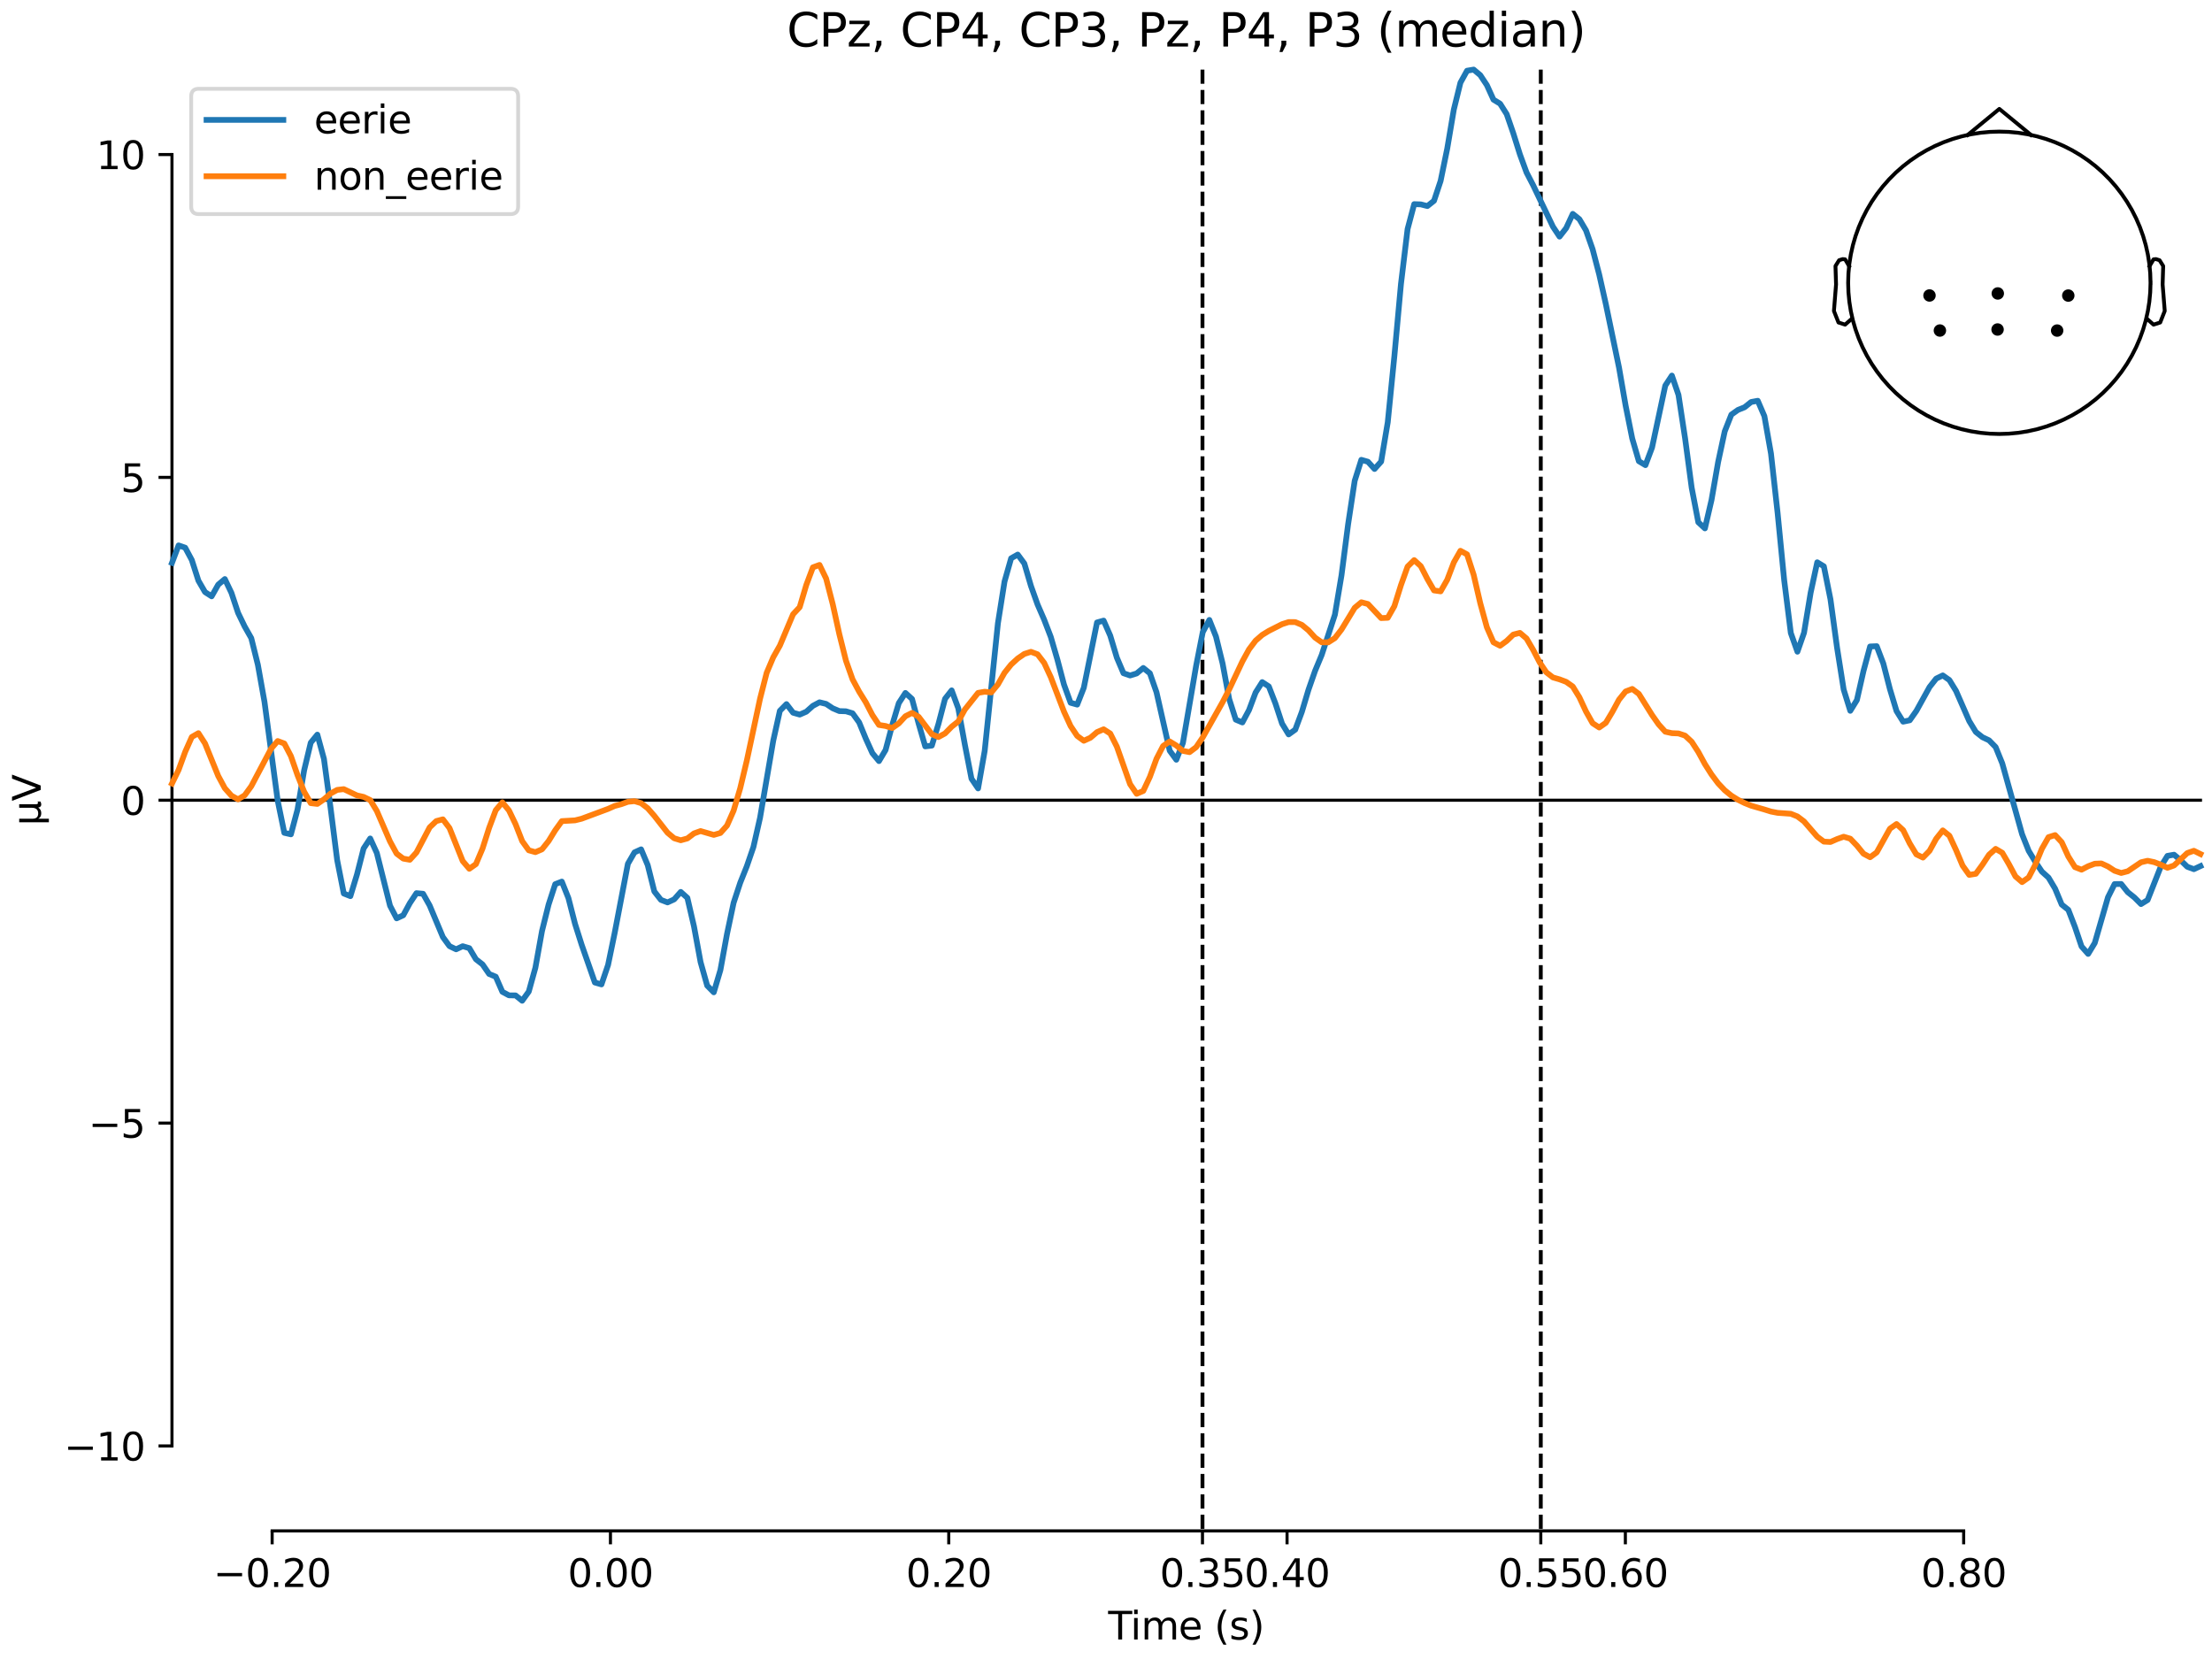 <?xml version="1.0" encoding="utf-8" standalone="no"?>
<!DOCTYPE svg PUBLIC "-//W3C//DTD SVG 1.1//EN"
  "http://www.w3.org/Graphics/SVG/1.1/DTD/svg11.dtd">
<svg xmlns:xlink="http://www.w3.org/1999/xlink" width="576pt" height="432pt" viewBox="0 0 576 432" xmlns="http://www.w3.org/2000/svg" version="1.1">
 <defs>
  <style type="text/css">*{stroke-linejoin: round; stroke-linecap: butt}</style>
 </defs>
 <g id="figure_1">
  <g id="patch_1">
   <path d="M 0 432 
L 576 432 
L 576 0 
L 0 0 
z
" style="fill: #ffffff"/>
  </g>
  <g id="axes_1">
   <g id="patch_2">
    <path d="M 44.783 398.644 
L 573 398.644 
L 573 18.118 
L 44.783 18.118 
L 44.783 398.644 
z
" style="fill: none; opacity: 0"/>
   </g>
   <g id="patch_3">
    <path d="M 44.783 376.518 
L 44.783 40.244 
" style="fill: none; stroke: #000000; stroke-width: 0.8; stroke-linejoin: miter; stroke-linecap: square"/>
   </g>
   <g id="LineCollection_1">
    <path d="M 313.124 18.118 
L 313.124 398.644 
" clip-path="url(#pd59091045f)" style="fill: none; stroke-dasharray: 3.7,1.6; stroke-dashoffset: 0; stroke: #000000"/>
    <path d="M 401.217 18.118 
L 401.217 398.644 
" clip-path="url(#pd59091045f)" style="fill: none; stroke-dasharray: 3.7,1.6; stroke-dashoffset: 0; stroke: #000000"/>
   </g>
   <g id="matplotlib.axis_1">
    <g id="xtick_1">
     <g id="line2d_1">
      <defs>
       <path id="m9b5d35d740" d="M 0 0 
L 0 3.5 
" style="stroke: #000000; stroke-width: 0.8"/>
      </defs>
      <g>
       <use xlink:href="#m9b5d35d740" x="70.867" y="398.644" style="stroke: #000000; stroke-width: 0.8"/>
      </g>
     </g>
     <g id="text_1">
      <!-- −0.20 -->
      <g transform="translate(55.544 413.242) scale(0.1 -0.1)">
       <defs>
        <path id="DejaVuSans-2212" d="M 678 2272 
L 4684 2272 
L 4684 1741 
L 678 1741 
L 678 2272 
z
" transform="scale(0.016)"/>
        <path id="DejaVuSans-30" d="M 2034 4250 
Q 1547 4250 1301 3770 
Q 1056 3291 1056 2328 
Q 1056 1369 1301 889 
Q 1547 409 2034 409 
Q 2525 409 2770 889 
Q 3016 1369 3016 2328 
Q 3016 3291 2770 3770 
Q 2525 4250 2034 4250 
z
M 2034 4750 
Q 2819 4750 3233 4129 
Q 3647 3509 3647 2328 
Q 3647 1150 3233 529 
Q 2819 -91 2034 -91 
Q 1250 -91 836 529 
Q 422 1150 422 2328 
Q 422 3509 836 4129 
Q 1250 4750 2034 4750 
z
" transform="scale(0.016)"/>
        <path id="DejaVuSans-2e" d="M 684 794 
L 1344 794 
L 1344 0 
L 684 0 
L 684 794 
z
" transform="scale(0.016)"/>
        <path id="DejaVuSans-32" d="M 1228 531 
L 3431 531 
L 3431 0 
L 469 0 
L 469 531 
Q 828 903 1448 1529 
Q 2069 2156 2228 2338 
Q 2531 2678 2651 2914 
Q 2772 3150 2772 3378 
Q 2772 3750 2511 3984 
Q 2250 4219 1831 4219 
Q 1534 4219 1204 4116 
Q 875 4013 500 3803 
L 500 4441 
Q 881 4594 1212 4672 
Q 1544 4750 1819 4750 
Q 2544 4750 2975 4387 
Q 3406 4025 3406 3419 
Q 3406 3131 3298 2873 
Q 3191 2616 2906 2266 
Q 2828 2175 2409 1742 
Q 1991 1309 1228 531 
z
" transform="scale(0.016)"/>
       </defs>
       <use xlink:href="#DejaVuSans-2212"/>
       <use xlink:href="#DejaVuSans-30" transform="translate(83.789 0)"/>
       <use xlink:href="#DejaVuSans-2e" transform="translate(147.412 0)"/>
       <use xlink:href="#DejaVuSans-32" transform="translate(179.199 0)"/>
       <use xlink:href="#DejaVuSans-30" transform="translate(242.822 0)"/>
      </g>
     </g>
    </g>
    <g id="xtick_2">
     <g id="line2d_2">
      <g>
       <use xlink:href="#m9b5d35d740" x="158.96" y="398.644" style="stroke: #000000; stroke-width: 0.8"/>
      </g>
     </g>
     <g id="text_2">
      <!-- 0.00 -->
      <g transform="translate(147.828 413.242) scale(0.1 -0.1)">
       <use xlink:href="#DejaVuSans-30"/>
       <use xlink:href="#DejaVuSans-2e" transform="translate(63.623 0)"/>
       <use xlink:href="#DejaVuSans-30" transform="translate(95.41 0)"/>
       <use xlink:href="#DejaVuSans-30" transform="translate(159.033 0)"/>
      </g>
     </g>
    </g>
    <g id="xtick_3">
     <g id="line2d_3">
      <g>
       <use xlink:href="#m9b5d35d740" x="247.054" y="398.644" style="stroke: #000000; stroke-width: 0.8"/>
      </g>
     </g>
     <g id="text_3">
      <!-- 0.20 -->
      <g transform="translate(235.921 413.242) scale(0.1 -0.1)">
       <use xlink:href="#DejaVuSans-30"/>
       <use xlink:href="#DejaVuSans-2e" transform="translate(63.623 0)"/>
       <use xlink:href="#DejaVuSans-32" transform="translate(95.41 0)"/>
       <use xlink:href="#DejaVuSans-30" transform="translate(159.033 0)"/>
      </g>
     </g>
    </g>
    <g id="xtick_4">
     <g id="line2d_4">
      <g>
       <use xlink:href="#m9b5d35d740" x="313.124" y="398.644" style="stroke: #000000; stroke-width: 0.8"/>
      </g>
     </g>
     <g id="text_4">
      <!-- 0.35 -->
      <g transform="translate(301.991 413.242) scale(0.1 -0.1)">
       <defs>
        <path id="DejaVuSans-33" d="M 2597 2516 
Q 3050 2419 3304 2112 
Q 3559 1806 3559 1356 
Q 3559 666 3084 287 
Q 2609 -91 1734 -91 
Q 1441 -91 1130 -33 
Q 819 25 488 141 
L 488 750 
Q 750 597 1062 519 
Q 1375 441 1716 441 
Q 2309 441 2620 675 
Q 2931 909 2931 1356 
Q 2931 1769 2642 2001 
Q 2353 2234 1838 2234 
L 1294 2234 
L 1294 2753 
L 1863 2753 
Q 2328 2753 2575 2939 
Q 2822 3125 2822 3475 
Q 2822 3834 2567 4026 
Q 2313 4219 1838 4219 
Q 1578 4219 1281 4162 
Q 984 4106 628 3988 
L 628 4550 
Q 988 4650 1302 4700 
Q 1616 4750 1894 4750 
Q 2613 4750 3031 4423 
Q 3450 4097 3450 3541 
Q 3450 3153 3228 2886 
Q 3006 2619 2597 2516 
z
" transform="scale(0.016)"/>
        <path id="DejaVuSans-35" d="M 691 4666 
L 3169 4666 
L 3169 4134 
L 1269 4134 
L 1269 2991 
Q 1406 3038 1543 3061 
Q 1681 3084 1819 3084 
Q 2600 3084 3056 2656 
Q 3513 2228 3513 1497 
Q 3513 744 3044 326 
Q 2575 -91 1722 -91 
Q 1428 -91 1123 -41 
Q 819 9 494 109 
L 494 744 
Q 775 591 1075 516 
Q 1375 441 1709 441 
Q 2250 441 2565 725 
Q 2881 1009 2881 1497 
Q 2881 1984 2565 2268 
Q 2250 2553 1709 2553 
Q 1456 2553 1204 2497 
Q 953 2441 691 2322 
L 691 4666 
z
" transform="scale(0.016)"/>
       </defs>
       <use xlink:href="#DejaVuSans-30"/>
       <use xlink:href="#DejaVuSans-2e" transform="translate(63.623 0)"/>
       <use xlink:href="#DejaVuSans-33" transform="translate(95.41 0)"/>
       <use xlink:href="#DejaVuSans-35" transform="translate(159.033 0)"/>
      </g>
     </g>
    </g>
    <g id="xtick_5">
     <g id="line2d_5">
      <g>
       <use xlink:href="#m9b5d35d740" x="335.147" y="398.644" style="stroke: #000000; stroke-width: 0.8"/>
      </g>
     </g>
     <g id="text_5">
      <!-- 0.40 -->
      <g transform="translate(324.015 413.242) scale(0.1 -0.1)">
       <defs>
        <path id="DejaVuSans-34" d="M 2419 4116 
L 825 1625 
L 2419 1625 
L 2419 4116 
z
M 2253 4666 
L 3047 4666 
L 3047 1625 
L 3713 1625 
L 3713 1100 
L 3047 1100 
L 3047 0 
L 2419 0 
L 2419 1100 
L 313 1100 
L 313 1709 
L 2253 4666 
z
" transform="scale(0.016)"/>
       </defs>
       <use xlink:href="#DejaVuSans-30"/>
       <use xlink:href="#DejaVuSans-2e" transform="translate(63.623 0)"/>
       <use xlink:href="#DejaVuSans-34" transform="translate(95.41 0)"/>
       <use xlink:href="#DejaVuSans-30" transform="translate(159.033 0)"/>
      </g>
     </g>
    </g>
    <g id="xtick_6">
     <g id="line2d_6">
      <g>
       <use xlink:href="#m9b5d35d740" x="401.217" y="398.644" style="stroke: #000000; stroke-width: 0.8"/>
      </g>
     </g>
     <g id="text_6">
      <!-- 0.55 -->
      <g transform="translate(390.085 413.242) scale(0.1 -0.1)">
       <use xlink:href="#DejaVuSans-30"/>
       <use xlink:href="#DejaVuSans-2e" transform="translate(63.623 0)"/>
       <use xlink:href="#DejaVuSans-35" transform="translate(95.41 0)"/>
       <use xlink:href="#DejaVuSans-35" transform="translate(159.033 0)"/>
      </g>
     </g>
    </g>
    <g id="xtick_7">
     <g id="line2d_7">
      <g>
       <use xlink:href="#m9b5d35d740" x="423.241" y="398.644" style="stroke: #000000; stroke-width: 0.8"/>
      </g>
     </g>
     <g id="text_7">
      <!-- 0.60 -->
      <g transform="translate(412.108 413.242) scale(0.1 -0.1)">
       <defs>
        <path id="DejaVuSans-36" d="M 2113 2584 
Q 1688 2584 1439 2293 
Q 1191 2003 1191 1497 
Q 1191 994 1439 701 
Q 1688 409 2113 409 
Q 2538 409 2786 701 
Q 3034 994 3034 1497 
Q 3034 2003 2786 2293 
Q 2538 2584 2113 2584 
z
M 3366 4563 
L 3366 3988 
Q 3128 4100 2886 4159 
Q 2644 4219 2406 4219 
Q 1781 4219 1451 3797 
Q 1122 3375 1075 2522 
Q 1259 2794 1537 2939 
Q 1816 3084 2150 3084 
Q 2853 3084 3261 2657 
Q 3669 2231 3669 1497 
Q 3669 778 3244 343 
Q 2819 -91 2113 -91 
Q 1303 -91 875 529 
Q 447 1150 447 2328 
Q 447 3434 972 4092 
Q 1497 4750 2381 4750 
Q 2619 4750 2861 4703 
Q 3103 4656 3366 4563 
z
" transform="scale(0.016)"/>
       </defs>
       <use xlink:href="#DejaVuSans-30"/>
       <use xlink:href="#DejaVuSans-2e" transform="translate(63.623 0)"/>
       <use xlink:href="#DejaVuSans-36" transform="translate(95.41 0)"/>
       <use xlink:href="#DejaVuSans-30" transform="translate(159.033 0)"/>
      </g>
     </g>
    </g>
    <g id="xtick_8">
     <g id="line2d_8">
      <g>
       <use xlink:href="#m9b5d35d740" x="511.334" y="398.644" style="stroke: #000000; stroke-width: 0.8"/>
      </g>
     </g>
     <g id="text_8">
      <!-- 0.80 -->
      <g transform="translate(500.202 413.242) scale(0.1 -0.1)">
       <defs>
        <path id="DejaVuSans-38" d="M 2034 2216 
Q 1584 2216 1326 1975 
Q 1069 1734 1069 1313 
Q 1069 891 1326 650 
Q 1584 409 2034 409 
Q 2484 409 2743 651 
Q 3003 894 3003 1313 
Q 3003 1734 2745 1975 
Q 2488 2216 2034 2216 
z
M 1403 2484 
Q 997 2584 770 2862 
Q 544 3141 544 3541 
Q 544 4100 942 4425 
Q 1341 4750 2034 4750 
Q 2731 4750 3128 4425 
Q 3525 4100 3525 3541 
Q 3525 3141 3298 2862 
Q 3072 2584 2669 2484 
Q 3125 2378 3379 2068 
Q 3634 1759 3634 1313 
Q 3634 634 3220 271 
Q 2806 -91 2034 -91 
Q 1263 -91 848 271 
Q 434 634 434 1313 
Q 434 1759 690 2068 
Q 947 2378 1403 2484 
z
M 1172 3481 
Q 1172 3119 1398 2916 
Q 1625 2713 2034 2713 
Q 2441 2713 2670 2916 
Q 2900 3119 2900 3481 
Q 2900 3844 2670 4047 
Q 2441 4250 2034 4250 
Q 1625 4250 1398 4047 
Q 1172 3844 1172 3481 
z
" transform="scale(0.016)"/>
       </defs>
       <use xlink:href="#DejaVuSans-30"/>
       <use xlink:href="#DejaVuSans-2e" transform="translate(63.623 0)"/>
       <use xlink:href="#DejaVuSans-38" transform="translate(95.41 0)"/>
       <use xlink:href="#DejaVuSans-30" transform="translate(159.033 0)"/>
      </g>
     </g>
    </g>
    <g id="text_9">
     <!-- Time (s) -->
     <g transform="translate(288.562 426.92) scale(0.1 -0.1)">
      <defs>
       <path id="DejaVuSans-54" d="M -19 4666 
L 3928 4666 
L 3928 4134 
L 2272 4134 
L 2272 0 
L 1638 0 
L 1638 4134 
L -19 4134 
L -19 4666 
z
" transform="scale(0.016)"/>
       <path id="DejaVuSans-69" d="M 603 3500 
L 1178 3500 
L 1178 0 
L 603 0 
L 603 3500 
z
M 603 4863 
L 1178 4863 
L 1178 4134 
L 603 4134 
L 603 4863 
z
" transform="scale(0.016)"/>
       <path id="DejaVuSans-6d" d="M 3328 2828 
Q 3544 3216 3844 3400 
Q 4144 3584 4550 3584 
Q 5097 3584 5394 3201 
Q 5691 2819 5691 2113 
L 5691 0 
L 5113 0 
L 5113 2094 
Q 5113 2597 4934 2840 
Q 4756 3084 4391 3084 
Q 3944 3084 3684 2787 
Q 3425 2491 3425 1978 
L 3425 0 
L 2847 0 
L 2847 2094 
Q 2847 2600 2669 2842 
Q 2491 3084 2119 3084 
Q 1678 3084 1418 2786 
Q 1159 2488 1159 1978 
L 1159 0 
L 581 0 
L 581 3500 
L 1159 3500 
L 1159 2956 
Q 1356 3278 1631 3431 
Q 1906 3584 2284 3584 
Q 2666 3584 2933 3390 
Q 3200 3197 3328 2828 
z
" transform="scale(0.016)"/>
       <path id="DejaVuSans-65" d="M 3597 1894 
L 3597 1613 
L 953 1613 
Q 991 1019 1311 708 
Q 1631 397 2203 397 
Q 2534 397 2845 478 
Q 3156 559 3463 722 
L 3463 178 
Q 3153 47 2828 -22 
Q 2503 -91 2169 -91 
Q 1331 -91 842 396 
Q 353 884 353 1716 
Q 353 2575 817 3079 
Q 1281 3584 2069 3584 
Q 2775 3584 3186 3129 
Q 3597 2675 3597 1894 
z
M 3022 2063 
Q 3016 2534 2758 2815 
Q 2500 3097 2075 3097 
Q 1594 3097 1305 2825 
Q 1016 2553 972 2059 
L 3022 2063 
z
" transform="scale(0.016)"/>
       <path id="DejaVuSans-20" transform="scale(0.016)"/>
       <path id="DejaVuSans-28" d="M 1984 4856 
Q 1566 4138 1362 3434 
Q 1159 2731 1159 2009 
Q 1159 1288 1364 580 
Q 1569 -128 1984 -844 
L 1484 -844 
Q 1016 -109 783 600 
Q 550 1309 550 2009 
Q 550 2706 781 3412 
Q 1013 4119 1484 4856 
L 1984 4856 
z
" transform="scale(0.016)"/>
       <path id="DejaVuSans-73" d="M 2834 3397 
L 2834 2853 
Q 2591 2978 2328 3040 
Q 2066 3103 1784 3103 
Q 1356 3103 1142 2972 
Q 928 2841 928 2578 
Q 928 2378 1081 2264 
Q 1234 2150 1697 2047 
L 1894 2003 
Q 2506 1872 2764 1633 
Q 3022 1394 3022 966 
Q 3022 478 2636 193 
Q 2250 -91 1575 -91 
Q 1294 -91 989 -36 
Q 684 19 347 128 
L 347 722 
Q 666 556 975 473 
Q 1284 391 1588 391 
Q 1994 391 2212 530 
Q 2431 669 2431 922 
Q 2431 1156 2273 1281 
Q 2116 1406 1581 1522 
L 1381 1569 
Q 847 1681 609 1914 
Q 372 2147 372 2553 
Q 372 3047 722 3315 
Q 1072 3584 1716 3584 
Q 2034 3584 2315 3537 
Q 2597 3491 2834 3397 
z
" transform="scale(0.016)"/>
       <path id="DejaVuSans-29" d="M 513 4856 
L 1013 4856 
Q 1481 4119 1714 3412 
Q 1947 2706 1947 2009 
Q 1947 1309 1714 600 
Q 1481 -109 1013 -844 
L 513 -844 
Q 928 -128 1133 580 
Q 1338 1288 1338 2009 
Q 1338 2731 1133 3434 
Q 928 4138 513 4856 
z
" transform="scale(0.016)"/>
      </defs>
      <use xlink:href="#DejaVuSans-54"/>
      <use xlink:href="#DejaVuSans-69" transform="translate(57.959 0)"/>
      <use xlink:href="#DejaVuSans-6d" transform="translate(85.742 0)"/>
      <use xlink:href="#DejaVuSans-65" transform="translate(183.154 0)"/>
      <use xlink:href="#DejaVuSans-20" transform="translate(244.678 0)"/>
      <use xlink:href="#DejaVuSans-28" transform="translate(276.465 0)"/>
      <use xlink:href="#DejaVuSans-73" transform="translate(315.479 0)"/>
      <use xlink:href="#DejaVuSans-29" transform="translate(367.578 0)"/>
     </g>
    </g>
   </g>
   <g id="matplotlib.axis_2">
    <g id="ytick_1">
     <g id="line2d_9">
      <defs>
       <path id="m91a252517b" d="M 0 0 
L -3.5 0 
" style="stroke: #000000; stroke-width: 0.8"/>
      </defs>
      <g>
       <use xlink:href="#m91a252517b" x="44.783" y="376.518" style="stroke: #000000; stroke-width: 0.8"/>
      </g>
     </g>
     <g id="text_10">
      <!-- −10 -->
      <g transform="translate(16.678 380.317) scale(0.1 -0.1)">
       <defs>
        <path id="DejaVuSans-31" d="M 794 531 
L 1825 531 
L 1825 4091 
L 703 3866 
L 703 4441 
L 1819 4666 
L 2450 4666 
L 2450 531 
L 3481 531 
L 3481 0 
L 794 0 
L 794 531 
z
" transform="scale(0.016)"/>
       </defs>
       <use xlink:href="#DejaVuSans-2212"/>
       <use xlink:href="#DejaVuSans-31" transform="translate(83.789 0)"/>
       <use xlink:href="#DejaVuSans-30" transform="translate(147.412 0)"/>
      </g>
     </g>
    </g>
    <g id="ytick_2">
     <g id="line2d_10">
      <g>
       <use xlink:href="#m91a252517b" x="44.783" y="292.449" style="stroke: #000000; stroke-width: 0.8"/>
      </g>
     </g>
     <g id="text_11">
      <!-- −5 -->
      <g transform="translate(23.041 296.249) scale(0.1 -0.1)">
       <use xlink:href="#DejaVuSans-2212"/>
       <use xlink:href="#DejaVuSans-35" transform="translate(83.789 0)"/>
      </g>
     </g>
    </g>
    <g id="ytick_3">
     <g id="line2d_11">
      <g>
       <use xlink:href="#m91a252517b" x="44.783" y="208.381" style="stroke: #000000; stroke-width: 0.8"/>
      </g>
     </g>
     <g id="text_12">
      <!-- 0 -->
      <g transform="translate(31.421 212.18) scale(0.1 -0.1)">
       <use xlink:href="#DejaVuSans-30"/>
      </g>
     </g>
    </g>
    <g id="ytick_4">
     <g id="line2d_12">
      <g>
       <use xlink:href="#m91a252517b" x="44.783" y="124.312" style="stroke: #000000; stroke-width: 0.8"/>
      </g>
     </g>
     <g id="text_13">
      <!-- 5 -->
      <g transform="translate(31.421 128.112) scale(0.1 -0.1)">
       <use xlink:href="#DejaVuSans-35"/>
      </g>
     </g>
    </g>
    <g id="ytick_5">
     <g id="line2d_13">
      <g>
       <use xlink:href="#m91a252517b" x="44.783" y="40.244" style="stroke: #000000; stroke-width: 0.8"/>
      </g>
     </g>
     <g id="text_14">
      <!-- 10 -->
      <g transform="translate(25.058 44.043) scale(0.1 -0.1)">
       <use xlink:href="#DejaVuSans-31"/>
       <use xlink:href="#DejaVuSans-30" transform="translate(63.623 0)"/>
      </g>
     </g>
    </g>
    <g id="text_15">
     <!-- µV -->
     <g transform="translate(10.599 214.982) rotate(-90) scale(0.1 -0.1)">
      <defs>
       <path id="DejaVuSans-b5" d="M 544 -1331 
L 544 3500 
L 1119 3500 
L 1119 1325 
Q 1119 872 1334 640 
Q 1550 409 1972 409 
Q 2434 409 2667 671 
Q 2900 934 2900 1459 
L 2900 3500 
L 3475 3500 
L 3475 806 
Q 3475 619 3529 530 
Q 3584 441 3700 441 
Q 3728 441 3778 458 
Q 3828 475 3916 513 
L 3916 50 
Q 3788 -22 3673 -56 
Q 3559 -91 3450 -91 
Q 3234 -91 3106 31 
Q 2978 153 2931 403 
Q 2775 156 2548 32 
Q 2322 -91 2016 -91 
Q 1697 -91 1473 31 
Q 1250 153 1119 397 
L 1119 -1331 
L 544 -1331 
z
" transform="scale(0.016)"/>
       <path id="DejaVuSans-56" d="M 1831 0 
L 50 4666 
L 709 4666 
L 2188 738 
L 3669 4666 
L 4325 4666 
L 2547 0 
L 1831 0 
z
" transform="scale(0.016)"/>
      </defs>
      <use xlink:href="#DejaVuSans-b5"/>
      <use xlink:href="#DejaVuSans-56" transform="translate(63.623 0)"/>
     </g>
    </g>
   </g>
   <g id="patch_4">
    <path d="M 70.867 398.644 
L 511.334 398.644 
" style="fill: none; stroke: #000000; stroke-width: 0.8; stroke-linejoin: miter; stroke-linecap: square"/>
   </g>
   <g id="patch_5">
    <path d="M 44.783 208.381 
L 573 208.381 
" style="fill: none; stroke: #000000; stroke-width: 0.8; stroke-linejoin: miter; stroke-linecap: square"/>
   </g>
   <g id="text_16">
    <!-- CPz, CP4, CP3, Pz, P4, P3 (median) -->
    <g transform="translate(204.898 12.118) scale(0.12 -0.12)">
     <defs>
      <path id="DejaVuSans-43" d="M 4122 4306 
L 4122 3641 
Q 3803 3938 3442 4084 
Q 3081 4231 2675 4231 
Q 1875 4231 1450 3742 
Q 1025 3253 1025 2328 
Q 1025 1406 1450 917 
Q 1875 428 2675 428 
Q 3081 428 3442 575 
Q 3803 722 4122 1019 
L 4122 359 
Q 3791 134 3420 21 
Q 3050 -91 2638 -91 
Q 1578 -91 968 557 
Q 359 1206 359 2328 
Q 359 3453 968 4101 
Q 1578 4750 2638 4750 
Q 3056 4750 3426 4639 
Q 3797 4528 4122 4306 
z
" transform="scale(0.016)"/>
      <path id="DejaVuSans-50" d="M 1259 4147 
L 1259 2394 
L 2053 2394 
Q 2494 2394 2734 2622 
Q 2975 2850 2975 3272 
Q 2975 3691 2734 3919 
Q 2494 4147 2053 4147 
L 1259 4147 
z
M 628 4666 
L 2053 4666 
Q 2838 4666 3239 4311 
Q 3641 3956 3641 3272 
Q 3641 2581 3239 2228 
Q 2838 1875 2053 1875 
L 1259 1875 
L 1259 0 
L 628 0 
L 628 4666 
z
" transform="scale(0.016)"/>
      <path id="DejaVuSans-7a" d="M 353 3500 
L 3084 3500 
L 3084 2975 
L 922 459 
L 3084 459 
L 3084 0 
L 275 0 
L 275 525 
L 2438 3041 
L 353 3041 
L 353 3500 
z
" transform="scale(0.016)"/>
      <path id="DejaVuSans-2c" d="M 750 794 
L 1409 794 
L 1409 256 
L 897 -744 
L 494 -744 
L 750 256 
L 750 794 
z
" transform="scale(0.016)"/>
      <path id="DejaVuSans-64" d="M 2906 2969 
L 2906 4863 
L 3481 4863 
L 3481 0 
L 2906 0 
L 2906 525 
Q 2725 213 2448 61 
Q 2172 -91 1784 -91 
Q 1150 -91 751 415 
Q 353 922 353 1747 
Q 353 2572 751 3078 
Q 1150 3584 1784 3584 
Q 2172 3584 2448 3432 
Q 2725 3281 2906 2969 
z
M 947 1747 
Q 947 1113 1208 752 
Q 1469 391 1925 391 
Q 2381 391 2643 752 
Q 2906 1113 2906 1747 
Q 2906 2381 2643 2742 
Q 2381 3103 1925 3103 
Q 1469 3103 1208 2742 
Q 947 2381 947 1747 
z
" transform="scale(0.016)"/>
      <path id="DejaVuSans-61" d="M 2194 1759 
Q 1497 1759 1228 1600 
Q 959 1441 959 1056 
Q 959 750 1161 570 
Q 1363 391 1709 391 
Q 2188 391 2477 730 
Q 2766 1069 2766 1631 
L 2766 1759 
L 2194 1759 
z
M 3341 1997 
L 3341 0 
L 2766 0 
L 2766 531 
Q 2569 213 2275 61 
Q 1981 -91 1556 -91 
Q 1019 -91 701 211 
Q 384 513 384 1019 
Q 384 1609 779 1909 
Q 1175 2209 1959 2209 
L 2766 2209 
L 2766 2266 
Q 2766 2663 2505 2880 
Q 2244 3097 1772 3097 
Q 1472 3097 1187 3025 
Q 903 2953 641 2809 
L 641 3341 
Q 956 3463 1253 3523 
Q 1550 3584 1831 3584 
Q 2591 3584 2966 3190 
Q 3341 2797 3341 1997 
z
" transform="scale(0.016)"/>
      <path id="DejaVuSans-6e" d="M 3513 2113 
L 3513 0 
L 2938 0 
L 2938 2094 
Q 2938 2591 2744 2837 
Q 2550 3084 2163 3084 
Q 1697 3084 1428 2787 
Q 1159 2491 1159 1978 
L 1159 0 
L 581 0 
L 581 3500 
L 1159 3500 
L 1159 2956 
Q 1366 3272 1645 3428 
Q 1925 3584 2291 3584 
Q 2894 3584 3203 3211 
Q 3513 2838 3513 2113 
z
" transform="scale(0.016)"/>
     </defs>
     <use xlink:href="#DejaVuSans-43"/>
     <use xlink:href="#DejaVuSans-50" transform="translate(69.824 0)"/>
     <use xlink:href="#DejaVuSans-7a" transform="translate(130.127 0)"/>
     <use xlink:href="#DejaVuSans-2c" transform="translate(182.617 0)"/>
     <use xlink:href="#DejaVuSans-20" transform="translate(214.404 0)"/>
     <use xlink:href="#DejaVuSans-43" transform="translate(246.191 0)"/>
     <use xlink:href="#DejaVuSans-50" transform="translate(316.016 0)"/>
     <use xlink:href="#DejaVuSans-34" transform="translate(376.318 0)"/>
     <use xlink:href="#DejaVuSans-2c" transform="translate(439.941 0)"/>
     <use xlink:href="#DejaVuSans-20" transform="translate(471.729 0)"/>
     <use xlink:href="#DejaVuSans-43" transform="translate(503.516 0)"/>
     <use xlink:href="#DejaVuSans-50" transform="translate(573.34 0)"/>
     <use xlink:href="#DejaVuSans-33" transform="translate(633.643 0)"/>
     <use xlink:href="#DejaVuSans-2c" transform="translate(697.266 0)"/>
     <use xlink:href="#DejaVuSans-20" transform="translate(729.053 0)"/>
     <use xlink:href="#DejaVuSans-50" transform="translate(760.84 0)"/>
     <use xlink:href="#DejaVuSans-7a" transform="translate(821.143 0)"/>
     <use xlink:href="#DejaVuSans-2c" transform="translate(873.633 0)"/>
     <use xlink:href="#DejaVuSans-20" transform="translate(905.42 0)"/>
     <use xlink:href="#DejaVuSans-50" transform="translate(937.207 0)"/>
     <use xlink:href="#DejaVuSans-34" transform="translate(997.51 0)"/>
     <use xlink:href="#DejaVuSans-2c" transform="translate(1061.133 0)"/>
     <use xlink:href="#DejaVuSans-20" transform="translate(1092.92 0)"/>
     <use xlink:href="#DejaVuSans-50" transform="translate(1124.707 0)"/>
     <use xlink:href="#DejaVuSans-33" transform="translate(1185.01 0)"/>
     <use xlink:href="#DejaVuSans-20" transform="translate(1248.633 0)"/>
     <use xlink:href="#DejaVuSans-28" transform="translate(1280.42 0)"/>
     <use xlink:href="#DejaVuSans-6d" transform="translate(1319.434 0)"/>
     <use xlink:href="#DejaVuSans-65" transform="translate(1416.846 0)"/>
     <use xlink:href="#DejaVuSans-64" transform="translate(1478.369 0)"/>
     <use xlink:href="#DejaVuSans-69" transform="translate(1541.846 0)"/>
     <use xlink:href="#DejaVuSans-61" transform="translate(1569.629 0)"/>
     <use xlink:href="#DejaVuSans-6e" transform="translate(1630.908 0)"/>
     <use xlink:href="#DejaVuSans-29" transform="translate(1694.287 0)"/>
    </g>
   </g>
   <g id="legend_1">
    <g id="patch_6">
     <path d="M 51.783 55.753 
L 132.925 55.753 
Q 134.925 55.753 134.925 53.753 
L 134.925 25.118 
Q 134.925 23.118 132.925 23.118 
L 51.783 23.118 
Q 49.783 23.118 49.783 25.118 
L 49.783 53.753 
Q 49.783 55.753 51.783 55.753 
z
" style="fill: #ffffff; opacity: 0.8; stroke: #cccccc; stroke-linejoin: miter"/>
    </g>
    <g id="line2d_14">
     <path d="M 53.783 31.217 
L 63.783 31.217 
L 73.783 31.217 
" style="fill: none; stroke: #1f77b4; stroke-width: 1.5; stroke-linecap: square"/>
    </g>
    <g id="text_17">
     <!-- eerie -->
     <g transform="translate(81.783 34.717) scale(0.1 -0.1)">
      <defs>
       <path id="DejaVuSans-72" d="M 2631 2963 
Q 2534 3019 2420 3045 
Q 2306 3072 2169 3072 
Q 1681 3072 1420 2755 
Q 1159 2438 1159 1844 
L 1159 0 
L 581 0 
L 581 3500 
L 1159 3500 
L 1159 2956 
Q 1341 3275 1631 3429 
Q 1922 3584 2338 3584 
Q 2397 3584 2469 3576 
Q 2541 3569 2628 3553 
L 2631 2963 
z
" transform="scale(0.016)"/>
      </defs>
      <use xlink:href="#DejaVuSans-65"/>
      <use xlink:href="#DejaVuSans-65" transform="translate(61.523 0)"/>
      <use xlink:href="#DejaVuSans-72" transform="translate(123.047 0)"/>
      <use xlink:href="#DejaVuSans-69" transform="translate(164.16 0)"/>
      <use xlink:href="#DejaVuSans-65" transform="translate(191.943 0)"/>
     </g>
    </g>
    <g id="line2d_15">
     <path d="M 53.783 45.895 
L 63.783 45.895 
L 73.783 45.895 
" style="fill: none; stroke: #ff7f0e; stroke-width: 1.5; stroke-linecap: square"/>
    </g>
    <g id="text_18">
     <!-- non_eerie -->
     <g transform="translate(81.783 49.395) scale(0.1 -0.1)">
      <defs>
       <path id="DejaVuSans-6f" d="M 1959 3097 
Q 1497 3097 1228 2736 
Q 959 2375 959 1747 
Q 959 1119 1226 758 
Q 1494 397 1959 397 
Q 2419 397 2687 759 
Q 2956 1122 2956 1747 
Q 2956 2369 2687 2733 
Q 2419 3097 1959 3097 
z
M 1959 3584 
Q 2709 3584 3137 3096 
Q 3566 2609 3566 1747 
Q 3566 888 3137 398 
Q 2709 -91 1959 -91 
Q 1206 -91 779 398 
Q 353 888 353 1747 
Q 353 2609 779 3096 
Q 1206 3584 1959 3584 
z
" transform="scale(0.016)"/>
       <path id="DejaVuSans-5f" d="M 3263 -1063 
L 3263 -1509 
L -63 -1509 
L -63 -1063 
L 3263 -1063 
z
" transform="scale(0.016)"/>
      </defs>
      <use xlink:href="#DejaVuSans-6e"/>
      <use xlink:href="#DejaVuSans-6f" transform="translate(63.379 0)"/>
      <use xlink:href="#DejaVuSans-6e" transform="translate(124.561 0)"/>
      <use xlink:href="#DejaVuSans-5f" transform="translate(187.939 0)"/>
      <use xlink:href="#DejaVuSans-65" transform="translate(237.939 0)"/>
      <use xlink:href="#DejaVuSans-65" transform="translate(299.463 0)"/>
      <use xlink:href="#DejaVuSans-72" transform="translate(360.986 0)"/>
      <use xlink:href="#DejaVuSans-69" transform="translate(402.1 0)"/>
      <use xlink:href="#DejaVuSans-65" transform="translate(429.883 0)"/>
     </g>
    </g>
   </g>
   <g id="line2d_16">
    <path d="M 44.783 146.571 
L 46.504 142.02 
L 48.224 142.614 
L 49.945 145.821 
L 51.665 151.196 
L 53.386 154.172 
L 55.107 155.282 
L 56.827 152.235 
L 58.548 150.784 
L 60.268 154.387 
L 61.989 159.579 
L 63.709 163.134 
L 65.43 166.169 
L 67.151 173.115 
L 68.871 182.742 
L 72.312 208.487 
L 74.033 216.864 
L 75.753 217.256 
L 77.474 210.794 
L 79.195 200.6 
L 80.915 193.394 
L 82.636 191.294 
L 84.356 197.61 
L 86.077 210.34 
L 87.797 223.952 
L 89.518 232.669 
L 91.239 233.356 
L 92.959 227.707 
L 94.68 220.949 
L 96.4 218.336 
L 98.121 222.112 
L 101.562 235.846 
L 103.283 239.136 
L 105.003 238.341 
L 106.724 235.172 
L 108.444 232.579 
L 110.165 232.734 
L 111.886 235.797 
L 115.327 244.016 
L 117.047 246.372 
L 118.768 247.197 
L 120.488 246.39 
L 122.209 246.9 
L 123.93 249.787 
L 125.65 251.126 
L 127.371 253.623 
L 129.091 254.329 
L 130.812 258.261 
L 132.532 259.187 
L 134.253 259.204 
L 135.974 260.594 
L 137.694 258.202 
L 139.415 251.989 
L 141.135 242.43 
L 142.856 235.535 
L 144.576 230.239 
L 146.297 229.564 
L 148.018 233.865 
L 149.738 240.571 
L 151.459 245.999 
L 154.9 255.839 
L 156.62 256.339 
L 158.341 251.269 
L 160.062 242.928 
L 163.503 224.922 
L 165.223 221.956 
L 166.944 221.166 
L 168.664 225.274 
L 170.385 232.133 
L 172.106 234.323 
L 173.826 234.986 
L 175.547 234.2 
L 177.267 232.252 
L 178.988 233.797 
L 180.709 241.212 
L 182.429 250.534 
L 184.15 256.653 
L 185.87 258.397 
L 187.591 252.601 
L 189.311 243.204 
L 191.032 235.086 
L 192.753 229.865 
L 194.473 225.559 
L 196.194 220.548 
L 197.914 212.955 
L 201.355 192.851 
L 203.076 185.09 
L 204.797 183.348 
L 206.517 185.586 
L 208.238 186.077 
L 209.958 185.326 
L 211.679 183.797 
L 213.399 182.876 
L 215.12 183.297 
L 216.841 184.437 
L 218.561 185.163 
L 220.282 185.218 
L 222.002 185.735 
L 223.723 188.12 
L 225.443 192.315 
L 227.164 196.113 
L 228.885 198.19 
L 230.605 195.296 
L 232.326 188.822 
L 234.046 183.089 
L 235.767 180.443 
L 237.488 182.003 
L 239.208 188.416 
L 240.929 194.359 
L 242.649 194.152 
L 244.37 188.516 
L 246.09 181.955 
L 247.811 179.766 
L 249.532 184.434 
L 251.252 193.919 
L 252.973 202.776 
L 254.693 205.304 
L 256.414 195.525 
L 259.855 162.309 
L 261.576 151.43 
L 263.296 145.38 
L 265.017 144.406 
L 266.737 146.737 
L 268.458 152.578 
L 270.178 157.406 
L 271.899 161.368 
L 273.62 165.842 
L 275.34 171.751 
L 277.061 178.266 
L 278.781 182.998 
L 280.502 183.478 
L 282.222 179.091 
L 285.664 162.084 
L 287.384 161.605 
L 289.105 165.523 
L 290.825 171.25 
L 292.546 175.3 
L 294.267 175.895 
L 295.987 175.363 
L 297.708 173.936 
L 299.428 175.322 
L 301.149 180.255 
L 304.59 195.481 
L 306.311 197.836 
L 308.031 193.463 
L 311.472 173.366 
L 313.193 164.618 
L 314.913 161.426 
L 316.634 165.751 
L 318.355 172.743 
L 320.075 182.007 
L 321.796 187.398 
L 323.516 188.126 
L 325.237 184.903 
L 326.957 180.331 
L 328.678 177.619 
L 330.399 178.743 
L 332.119 183.182 
L 333.84 188.418 
L 335.56 191.24 
L 337.281 189.999 
L 339.001 185.372 
L 340.722 179.62 
L 342.443 174.692 
L 344.163 170.564 
L 347.604 160.065 
L 349.325 149.801 
L 351.046 136.514 
L 352.766 125.182 
L 354.487 119.74 
L 356.207 120.235 
L 357.928 122.127 
L 359.648 120.193 
L 361.369 109.954 
L 363.09 92.766 
L 364.81 73.942 
L 366.531 59.644 
L 368.251 53.158 
L 369.972 53.22 
L 371.692 53.657 
L 373.413 52.289 
L 375.134 47.099 
L 376.854 38.703 
L 378.575 28.52 
L 380.295 21.53 
L 382.016 18.414 
L 383.736 18.118 
L 385.457 19.567 
L 387.178 22.168 
L 388.898 25.948 
L 390.619 26.998 
L 392.339 29.718 
L 394.06 34.714 
L 395.78 40.188 
L 397.501 44.905 
L 399.222 48.221 
L 404.383 59.022 
L 406.104 61.614 
L 407.825 59.402 
L 409.545 55.691 
L 411.266 57.073 
L 412.986 59.983 
L 414.707 64.877 
L 416.427 71.469 
L 418.148 79.148 
L 421.589 95.716 
L 423.31 105.623 
L 425.03 114.196 
L 426.751 120.089 
L 428.471 121.125 
L 430.192 116.541 
L 433.633 100.411 
L 435.354 97.797 
L 437.074 102.831 
L 438.795 114.145 
L 440.515 127.034 
L 442.236 135.998 
L 443.957 137.592 
L 445.677 130.191 
L 447.398 120.309 
L 449.118 112.324 
L 450.839 107.97 
L 452.559 106.745 
L 454.28 106.052 
L 456.001 104.675 
L 457.721 104.36 
L 459.442 108.36 
L 461.162 118.116 
L 462.883 133.544 
L 464.603 151.104 
L 466.324 164.831 
L 468.045 169.705 
L 469.765 164.777 
L 471.486 154.35 
L 473.206 146.419 
L 474.927 147.465 
L 476.648 156.047 
L 478.368 168.664 
L 480.089 179.559 
L 481.809 185.096 
L 483.53 182.299 
L 485.25 174.716 
L 486.971 168.341 
L 488.692 168.265 
L 490.412 172.774 
L 492.133 179.446 
L 493.853 185.157 
L 495.574 187.922 
L 497.294 187.564 
L 499.015 185.118 
L 502.456 178.9 
L 504.177 176.709 
L 505.897 175.871 
L 507.618 177.091 
L 509.338 179.893 
L 512.78 187.762 
L 514.5 190.6 
L 516.221 191.961 
L 517.941 192.775 
L 519.662 194.535 
L 521.382 198.777 
L 526.544 217.229 
L 528.265 221.55 
L 529.985 224.396 
L 531.706 226.969 
L 533.427 228.52 
L 535.147 231.412 
L 536.868 235.545 
L 538.588 236.919 
L 540.309 241.362 
L 542.029 246.456 
L 543.75 248.397 
L 545.471 245.556 
L 548.912 233.651 
L 550.632 230.21 
L 552.353 230.187 
L 554.073 232.328 
L 555.794 233.696 
L 557.515 235.421 
L 559.235 234.359 
L 562.676 225.631 
L 564.397 222.867 
L 566.117 222.561 
L 567.838 224.016 
L 569.559 225.699 
L 571.279 226.333 
L 573 225.531 
L 573 225.531 
" style="fill: none; stroke: #1f77b4; stroke-width: 1.5; stroke-linecap: square"/>
   </g>
   <g id="line2d_17">
    <path d="M 44.783 204.023 
L 46.504 200.493 
L 48.224 195.777 
L 49.945 191.906 
L 51.665 190.915 
L 53.386 193.593 
L 56.827 202.064 
L 58.548 205.251 
L 60.268 207.192 
L 61.989 208.147 
L 63.709 207.1 
L 65.43 204.73 
L 70.592 194.964 
L 72.312 192.962 
L 74.033 193.607 
L 75.753 196.89 
L 77.474 201.844 
L 79.195 206.16 
L 80.915 209.137 
L 82.636 209.34 
L 84.356 208.143 
L 86.077 206.64 
L 87.797 205.686 
L 89.518 205.491 
L 92.959 207.125 
L 94.68 207.509 
L 96.4 208.333 
L 98.121 211.165 
L 101.562 219.119 
L 103.283 222.281 
L 105.003 223.58 
L 106.724 223.884 
L 108.444 221.99 
L 111.886 215.441 
L 113.606 213.805 
L 115.327 213.352 
L 117.047 215.621 
L 120.488 224.22 
L 122.209 226.23 
L 123.93 225.016 
L 125.65 220.96 
L 127.371 215.569 
L 129.091 210.978 
L 130.812 208.938 
L 132.532 211.03 
L 134.253 214.616 
L 135.974 219.024 
L 137.694 221.419 
L 139.415 221.898 
L 141.135 221.166 
L 142.856 219.003 
L 144.576 216.21 
L 146.297 213.816 
L 149.738 213.618 
L 151.459 213.192 
L 158.341 210.632 
L 160.062 209.867 
L 161.782 209.408 
L 163.503 208.789 
L 165.223 208.616 
L 166.944 209.14 
L 168.664 210.461 
L 170.385 212.44 
L 173.826 216.834 
L 175.547 218.278 
L 177.267 218.804 
L 178.988 218.331 
L 180.709 217.022 
L 182.429 216.405 
L 185.87 217.406 
L 187.591 216.906 
L 189.311 214.98 
L 191.032 211.085 
L 192.753 205.242 
L 194.473 198.044 
L 197.914 181.944 
L 199.635 175.208 
L 201.355 171.149 
L 203.076 168.114 
L 206.517 159.948 
L 208.238 158.106 
L 209.958 152.32 
L 211.679 147.737 
L 213.399 147.105 
L 215.12 150.653 
L 216.841 157.319 
L 218.561 165.137 
L 220.282 172.027 
L 222.002 176.899 
L 223.723 180.1 
L 225.443 182.868 
L 227.164 186.188 
L 228.885 188.776 
L 230.605 189.045 
L 232.326 189.588 
L 234.046 188.375 
L 235.767 186.503 
L 237.488 185.638 
L 239.208 186.648 
L 242.649 191.185 
L 244.37 191.926 
L 246.09 190.984 
L 247.811 189.23 
L 249.532 187.864 
L 251.252 184.75 
L 254.693 180.424 
L 256.414 180.124 
L 258.134 180.309 
L 259.855 178.22 
L 261.576 175.196 
L 263.296 173.037 
L 265.017 171.465 
L 266.737 170.28 
L 268.458 169.732 
L 270.178 170.376 
L 271.899 172.618 
L 273.62 176.321 
L 277.061 185.316 
L 278.781 189.06 
L 280.502 191.638 
L 282.222 192.892 
L 283.943 192.109 
L 285.664 190.639 
L 287.384 189.905 
L 289.105 191.009 
L 290.825 194.423 
L 294.267 204.19 
L 295.987 206.707 
L 297.708 205.959 
L 299.428 202.284 
L 301.149 197.588 
L 302.869 194.25 
L 304.59 193.073 
L 306.311 194.126 
L 308.031 195.526 
L 309.752 195.859 
L 311.472 194.568 
L 313.193 192.019 
L 318.355 182.851 
L 320.075 179.523 
L 323.516 172.234 
L 325.237 169.104 
L 326.957 166.826 
L 328.678 165.331 
L 330.399 164.279 
L 333.84 162.536 
L 335.56 161.987 
L 337.281 161.992 
L 339.001 162.716 
L 340.722 164.135 
L 342.443 166.03 
L 344.163 167.249 
L 345.884 167.262 
L 347.604 166.159 
L 349.325 163.92 
L 352.766 158.261 
L 354.487 156.829 
L 356.207 157.283 
L 359.648 160.949 
L 361.369 160.871 
L 363.09 157.844 
L 364.81 152.35 
L 366.531 147.541 
L 368.251 145.851 
L 369.972 147.424 
L 371.692 150.773 
L 373.413 153.745 
L 375.134 153.987 
L 376.854 150.973 
L 378.575 146.447 
L 380.295 143.424 
L 382.016 144.359 
L 383.736 149.669 
L 385.457 157.085 
L 387.178 163.344 
L 388.898 167.256 
L 390.619 168.152 
L 392.339 166.897 
L 394.06 165.241 
L 395.78 164.797 
L 397.501 166.258 
L 399.222 169.21 
L 400.942 172.523 
L 402.663 175.076 
L 404.383 176.4 
L 406.104 176.904 
L 407.825 177.549 
L 409.545 178.765 
L 411.266 181.571 
L 412.986 185.261 
L 414.707 188.317 
L 416.427 189.438 
L 418.148 188.228 
L 419.869 185.352 
L 421.589 182.18 
L 423.31 180.055 
L 425.03 179.395 
L 426.751 180.688 
L 430.192 186.189 
L 431.913 188.637 
L 433.633 190.533 
L 435.354 190.916 
L 437.074 190.984 
L 438.795 191.554 
L 440.515 193.154 
L 442.236 195.81 
L 443.957 198.971 
L 445.677 201.674 
L 447.398 203.974 
L 449.118 205.787 
L 450.839 207.182 
L 452.559 208.258 
L 454.28 209.105 
L 456.001 209.799 
L 459.442 210.791 
L 461.162 211.327 
L 462.883 211.661 
L 466.324 211.904 
L 468.045 212.596 
L 469.765 213.896 
L 473.206 217.873 
L 474.927 219.155 
L 476.648 219.251 
L 478.368 218.492 
L 480.089 217.881 
L 481.809 218.393 
L 483.53 220.186 
L 485.25 222.301 
L 486.971 223.22 
L 488.692 221.962 
L 492.133 215.789 
L 493.853 214.575 
L 495.574 216.159 
L 497.294 219.634 
L 499.015 222.482 
L 500.736 223.312 
L 502.456 221.547 
L 504.177 218.409 
L 505.897 216.232 
L 507.618 217.622 
L 509.338 221.323 
L 511.059 225.405 
L 512.78 227.818 
L 514.5 227.536 
L 516.221 225.176 
L 517.941 222.568 
L 519.662 221.043 
L 521.382 222.055 
L 523.103 224.999 
L 524.824 228.217 
L 526.544 229.696 
L 528.265 228.484 
L 529.985 225.174 
L 531.706 221.013 
L 533.427 217.995 
L 535.147 217.454 
L 536.868 219.31 
L 538.588 223.038 
L 540.309 225.794 
L 542.029 226.464 
L 543.75 225.563 
L 545.471 224.911 
L 547.191 224.837 
L 548.912 225.63 
L 550.632 226.745 
L 552.353 227.32 
L 554.073 226.871 
L 557.515 224.54 
L 559.235 224.138 
L 560.956 224.5 
L 562.676 225.164 
L 564.397 225.972 
L 566.117 225.369 
L 569.559 222.136 
L 571.279 221.539 
L 573 222.39 
L 573 222.39 
" style="fill: none; stroke: #ff7f0e; stroke-width: 1.5; stroke-linecap: square"/>
   </g>
  </g>
  <g id="axes_2">
   <g id="PathCollection_1">
    <defs>
     <path id="C0_0_8ec976f1c2" d="M 0 1.118 
C 0.297 1.118 0.581 1 0.791 0.791 
C 1 0.581 1.118 0.297 1.118 -0 
C 1.118 -0.297 1 -0.581 0.791 -0.791 
C 0.581 -1 0.297 -1.118 0 -1.118 
C -0.297 -1.118 -0.581 -1 -0.791 -0.791 
C -1 -0.581 -1.118 -0.297 -1.118 0 
C -1.118 0.297 -1 0.581 -0.791 0.791 
C -0.581 1 -0.297 1.118 0 1.118 
z
"/>
    </defs>
    <g clip-path="url(#p38ce09f83d)">
     <use xlink:href="#C0_0_8ec976f1c2" x="520.22" y="76.414" style="stroke: #000000"/>
    </g>
    <g clip-path="url(#p38ce09f83d)">
     <use xlink:href="#C0_0_8ec976f1c2" x="538.578" y="76.965" style="stroke: #000000"/>
    </g>
    <g clip-path="url(#p38ce09f83d)">
     <use xlink:href="#C0_0_8ec976f1c2" x="502.436" y="76.941" style="stroke: #000000"/>
    </g>
    <g clip-path="url(#p38ce09f83d)">
     <use xlink:href="#C0_0_8ec976f1c2" x="505.145" y="86.07" style="stroke: #000000"/>
    </g>
    <g clip-path="url(#p38ce09f83d)">
     <use xlink:href="#C0_0_8ec976f1c2" x="535.676" y="86.08" style="stroke: #000000"/>
    </g>
    <g clip-path="url(#p38ce09f83d)">
     <use xlink:href="#C0_0_8ec976f1c2" x="520.163" y="85.802" style="stroke: #000000"/>
    </g>
   </g>
   <g id="matplotlib.axis_3"/>
   <g id="matplotlib.axis_4"/>
   <g id="line2d_18">
    <path d="M 559.992 73.637 
L 559.914 71.165 
L 559.682 68.702 
L 559.295 66.26 
L 558.755 63.846 
L 558.065 61.471 
L 557.227 59.144 
L 556.245 56.874 
L 555.122 54.67 
L 553.863 52.542 
L 552.473 50.496 
L 550.957 48.542 
L 549.322 46.687 
L 547.573 44.938 
L 545.718 43.302 
L 543.763 41.786 
L 541.718 40.396 
L 539.589 39.137 
L 537.385 38.014 
L 535.116 37.032 
L 532.789 36.194 
L 530.414 35.504 
L 528 34.965 
L 525.557 34.578 
L 523.095 34.345 
L 520.623 34.267 
L 518.151 34.345 
L 515.689 34.578 
L 513.246 34.965 
L 510.832 35.504 
L 508.457 36.194 
L 506.13 37.032 
L 503.86 38.014 
L 501.656 39.137 
L 499.528 40.396 
L 497.482 41.786 
L 495.528 43.302 
L 493.673 44.938 
L 491.924 46.687 
L 490.288 48.542 
L 488.772 50.496 
L 487.382 52.542 
L 486.123 54.67 
L 485 56.874 
L 484.018 59.144 
L 483.18 61.471 
L 482.49 63.846 
L 481.951 66.26 
L 481.564 68.702 
L 481.331 71.165 
L 481.254 73.637 
L 481.331 76.109 
L 481.564 78.571 
L 481.951 81.014 
L 482.49 83.427 
L 483.18 85.802 
L 484.018 88.129 
L 485 90.399 
L 486.123 92.603 
L 487.382 94.732 
L 488.772 96.777 
L 490.288 98.732 
L 491.924 100.587 
L 493.673 102.336 
L 495.528 103.971 
L 497.482 105.487 
L 499.528 106.877 
L 501.656 108.136 
L 503.86 109.259 
L 506.13 110.241 
L 508.457 111.079 
L 510.832 111.769 
L 513.246 112.309 
L 515.689 112.696 
L 518.151 112.928 
L 520.623 113.006 
L 523.095 112.928 
L 525.557 112.696 
L 528 112.309 
L 530.414 111.769 
L 532.789 111.079 
L 535.116 110.241 
L 537.385 109.259 
L 539.589 108.136 
L 541.718 106.877 
L 543.763 105.487 
L 545.718 103.971 
L 547.573 102.336 
L 549.322 100.587 
L 550.957 98.732 
L 552.473 96.777 
L 553.863 94.732 
L 555.122 92.603 
L 556.245 90.399 
L 557.227 88.129 
L 558.065 85.802 
L 558.755 83.427 
L 559.295 81.014 
L 559.682 78.571 
L 559.914 76.109 
L 559.992 73.637 
" style="fill: none; stroke: #000000; stroke-linecap: square"/>
   </g>
   <g id="line2d_19">
    <path d="M 512.377 35.141 
L 520.623 28.362 
L 528.868 35.141 
" style="fill: none; stroke: #000000; stroke-linecap: square"/>
   </g>
   <g id="line2d_20">
    <path d="M 481.49 69.267 
L 480.466 67.534 
L 479.836 67.471 
L 478.899 67.763 
L 477.954 69.267 
L 478.104 74.07 
L 477.553 80.975 
L 478.734 83.975 
L 480.466 84.534 
L 482.12 83.077 
" style="fill: none; stroke: #000000; stroke-linecap: square"/>
   </g>
   <g id="line2d_21">
    <path d="M 559.756 69.267 
L 560.779 67.534 
L 561.409 67.471 
L 562.346 67.763 
L 563.291 69.267 
L 563.142 74.07 
L 563.693 80.975 
L 562.512 83.975 
L 560.779 84.534 
L 559.126 83.077 
" style="fill: none; stroke: #000000; stroke-linecap: square"/>
   </g>
  </g>
 </g>
 <defs>
  <clipPath id="pd59091045f">
   <rect x="44.783" y="18.118" width="528.217" height="380.525"/>
  </clipPath>
  <clipPath id="p38ce09f83d">
   <rect x="473.246" y="24.13" width="94.754" height="93.108"/>
  </clipPath>
 </defs>
</svg>
